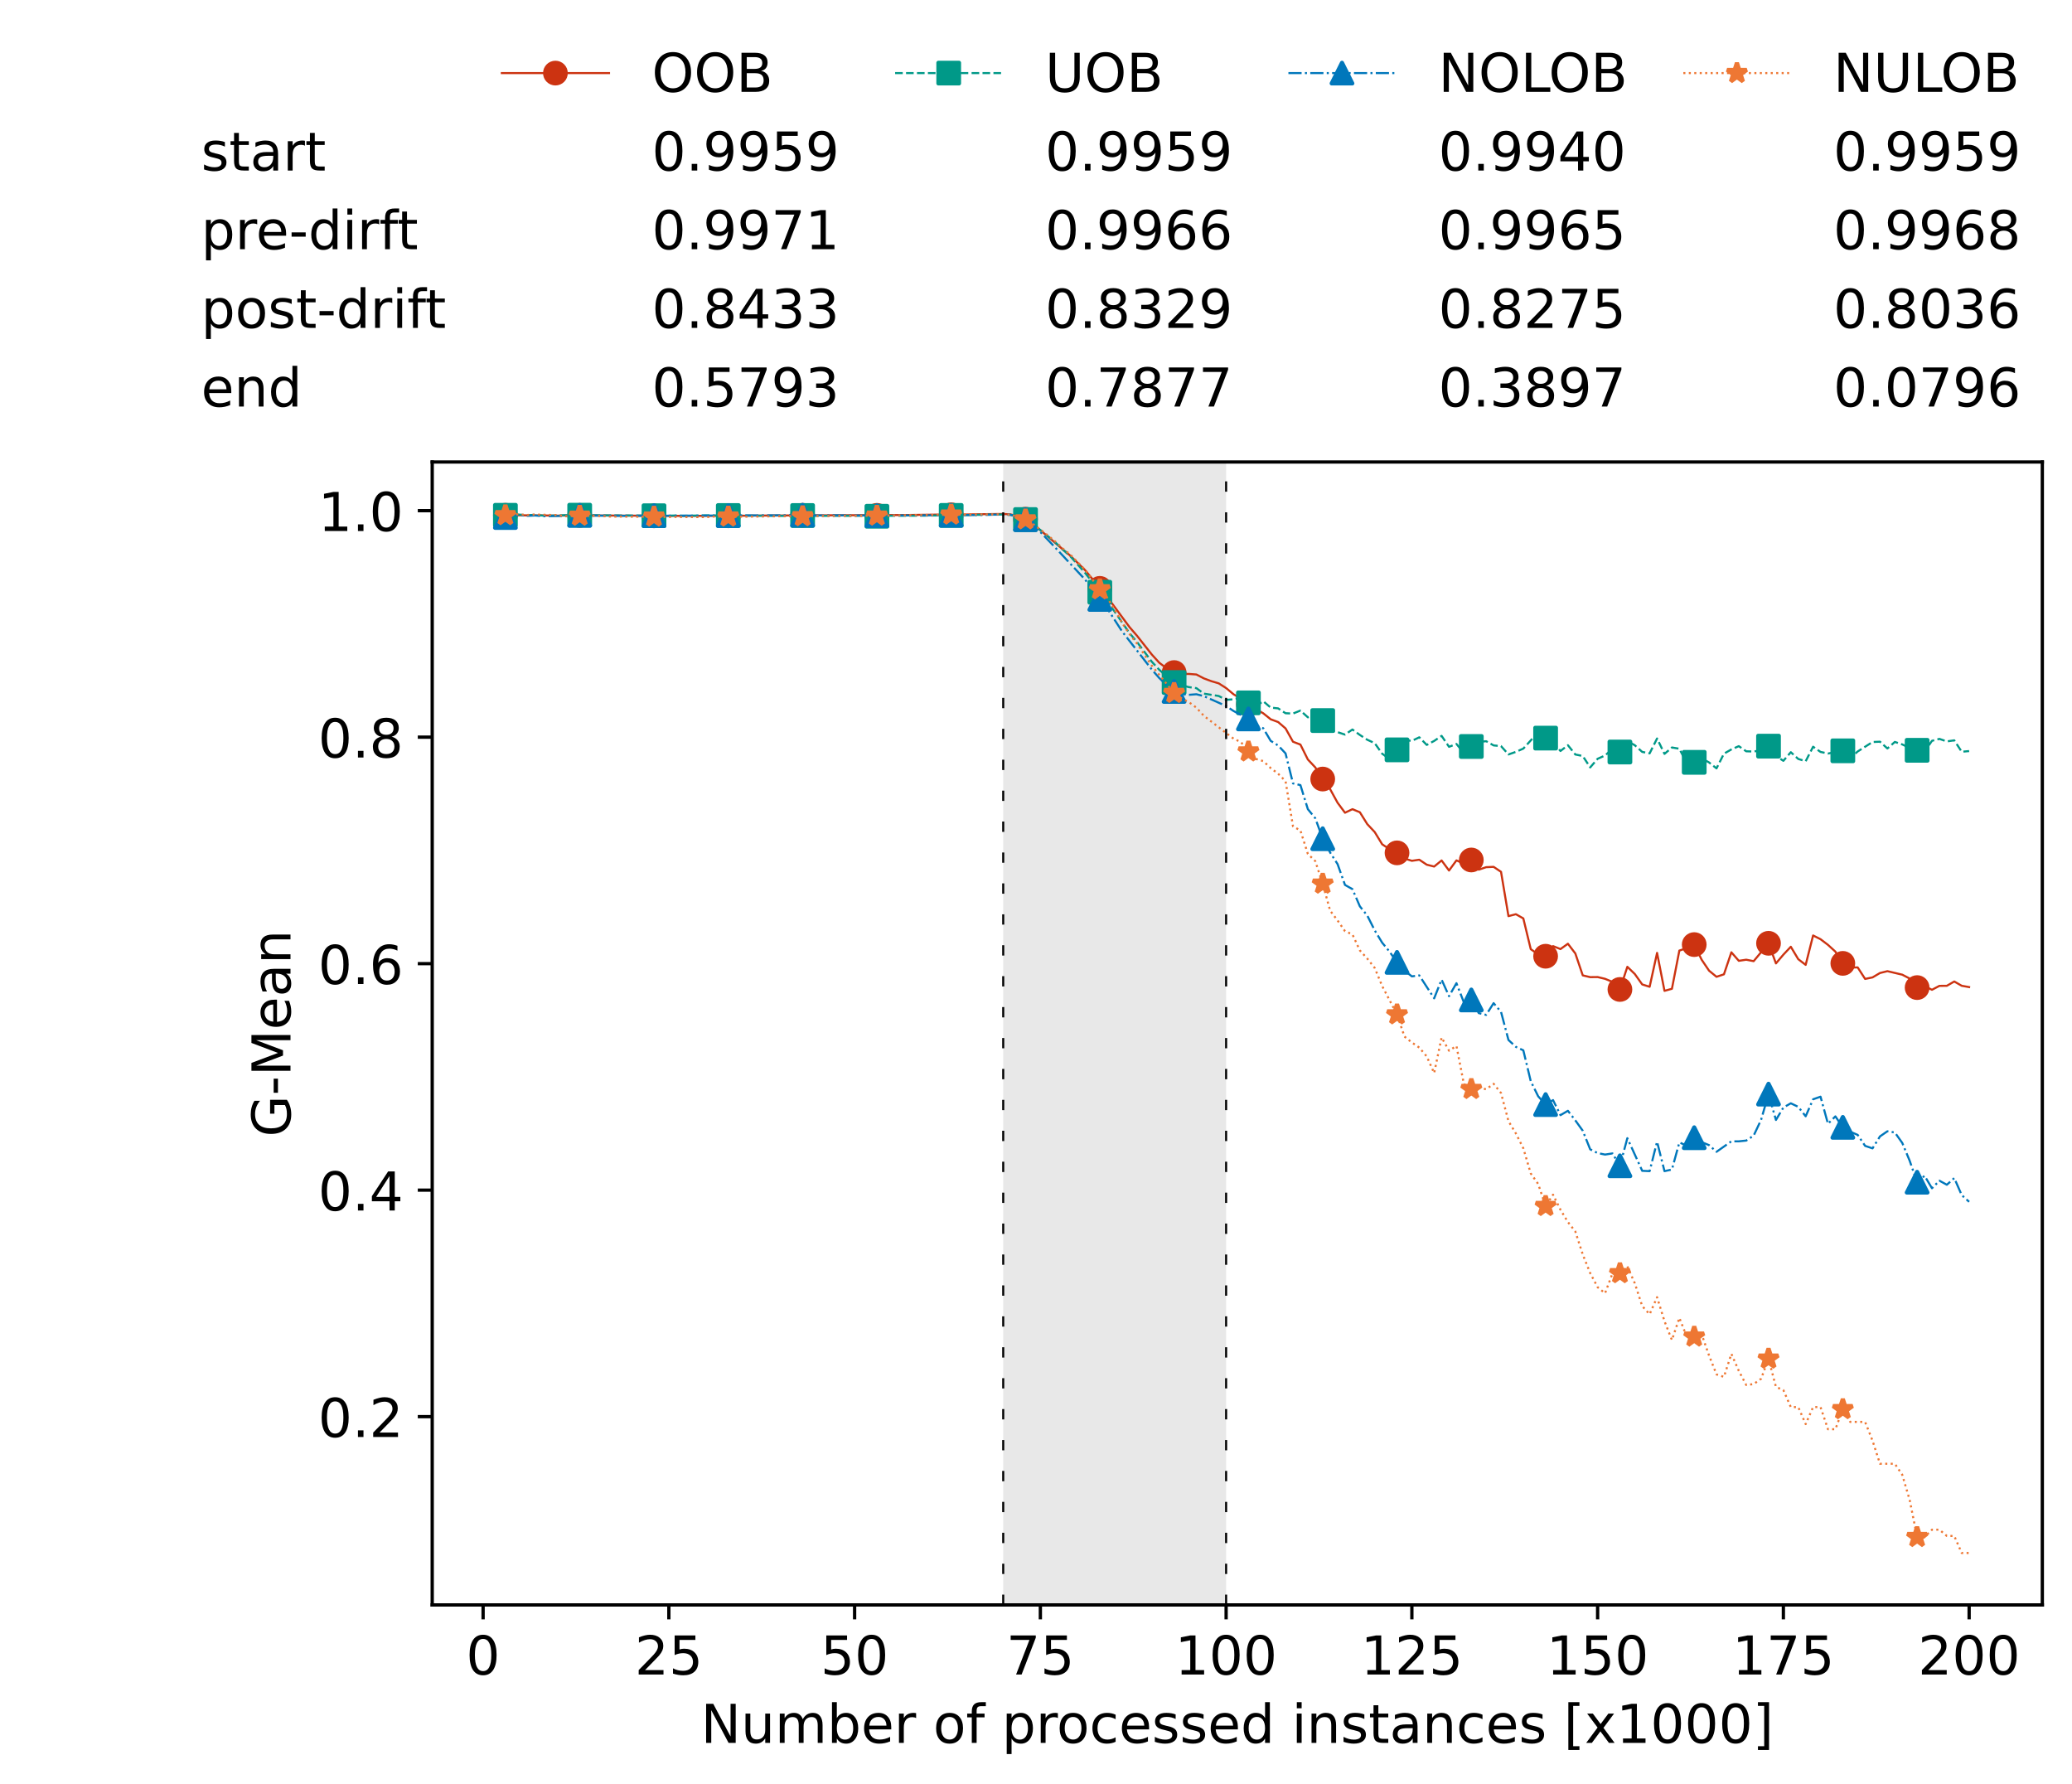 <?xml version="1.0" encoding="utf-8" standalone="no"?>
<!DOCTYPE svg PUBLIC "-//W3C//DTD SVG 1.1//EN"
  "http://www.w3.org/Graphics/SVG/1.1/DTD/svg11.dtd">
<!-- Created with matplotlib (https://matplotlib.org/) -->
<svg height="432.615pt" version="1.1" viewBox="0 0 502.65 432.615" width="502.65pt" xmlns="http://www.w3.org/2000/svg" xmlns:xlink="http://www.w3.org/1999/xlink">
 <defs>
  <style type="text/css">*{stroke-linecap:butt;stroke-linejoin:round;}</style>
 </defs>
 <g id="figure_1">
  <g id="patch_1">
   <path d="M 0 432.615 
L 502.65 432.615 
L 502.65 0 
L 0 0 
z
" style="fill:#ffffff;"/>
  </g>
  <g id="axes_1">
   <g id="patch_2">
    <path d="M 104.85 389.252 
L 495.45 389.252 
L 495.45 112.052 
L 104.85 112.052 
z
" style="fill:#ffffff;"/>
   </g>
   <g id="patch_3">
    <path clip-path="url(#p88f8d63e63)" d="M 297.446 389.252 
L 297.446 112.052 
L 243.372 112.052 
L 243.372 389.252 
z
" style="fill:#d3d3d3;opacity:0.5;"/>
   </g>
   <g id="matplotlib.axis_1">
    <g id="xtick_1">
     <g id="line2d_1">
      <defs>
       <path d="M 0 0 
L 0 3.5 
" id="m9ee52fab41" style="stroke:#000000;stroke-width:0.8;"/>
      </defs>
      <g>
       <use style="stroke:#000000;stroke-width:0.8;" x="117.197" xlink:href="#m9ee52fab41" y="389.252"/>
      </g>
     </g>
     <g id="text_1">
      <!-- 0 -->
      <g transform="translate(113.061 406.13)scale(0.13 -0.13)">
       <defs>
        <path d="M 31.781 66.406 
Q 24.172 66.406 20.328 58.906 
Q 16.5 51.422 16.5 36.375 
Q 16.5 21.391 20.328 13.891 
Q 24.172 6.391 31.781 6.391 
Q 39.453 6.391 43.281 13.891 
Q 47.125 21.391 47.125 36.375 
Q 47.125 51.422 43.281 58.906 
Q 39.453 66.406 31.781 66.406 
z
M 31.781 74.219 
Q 44.047 74.219 50.516 64.516 
Q 56.984 54.828 56.984 36.375 
Q 56.984 17.969 50.516 8.266 
Q 44.047 -1.422 31.781 -1.422 
Q 19.531 -1.422 13.062 8.266 
Q 6.594 17.969 6.594 36.375 
Q 6.594 54.828 13.062 64.516 
Q 19.531 74.219 31.781 74.219 
z
" id="DejaVuSans-48"/>
       </defs>
       <use xlink:href="#DejaVuSans-48"/>
      </g>
     </g>
    </g>
    <g id="xtick_2">
     <g id="line2d_2">
      <g>
       <use style="stroke:#000000;stroke-width:0.8;" x="162.259" xlink:href="#m9ee52fab41" y="389.252"/>
      </g>
     </g>
     <g id="text_2">
      <!-- 25 -->
      <g transform="translate(153.988 406.13)scale(0.13 -0.13)">
       <defs>
        <path d="M 19.188 8.297 
L 53.609 8.297 
L 53.609 0 
L 7.328 0 
L 7.328 8.297 
Q 12.938 14.109 22.625 23.891 
Q 32.328 33.688 34.812 36.531 
Q 39.547 41.844 41.422 45.531 
Q 43.312 49.219 43.312 52.781 
Q 43.312 58.594 39.234 62.25 
Q 35.156 65.922 28.609 65.922 
Q 23.969 65.922 18.812 64.312 
Q 13.672 62.703 7.812 59.422 
L 7.812 69.391 
Q 13.766 71.781 18.938 73 
Q 24.125 74.219 28.422 74.219 
Q 39.75 74.219 46.484 68.547 
Q 53.219 62.891 53.219 53.422 
Q 53.219 48.922 51.531 44.891 
Q 49.859 40.875 45.406 35.406 
Q 44.188 33.984 37.641 27.219 
Q 31.109 20.453 19.188 8.297 
z
" id="DejaVuSans-50"/>
        <path d="M 10.797 72.906 
L 49.516 72.906 
L 49.516 64.594 
L 19.828 64.594 
L 19.828 46.734 
Q 21.969 47.469 24.109 47.828 
Q 26.266 48.188 28.422 48.188 
Q 40.625 48.188 47.75 41.5 
Q 54.891 34.812 54.891 23.391 
Q 54.891 11.625 47.562 5.094 
Q 40.234 -1.422 26.906 -1.422 
Q 22.312 -1.422 17.547 -0.641 
Q 12.797 0.141 7.719 1.703 
L 7.719 11.625 
Q 12.109 9.234 16.797 8.062 
Q 21.484 6.891 26.703 6.891 
Q 35.156 6.891 40.078 11.328 
Q 45.016 15.766 45.016 23.391 
Q 45.016 31 40.078 35.438 
Q 35.156 39.891 26.703 39.891 
Q 22.75 39.891 18.812 39.016 
Q 14.891 38.141 10.797 36.281 
z
" id="DejaVuSans-53"/>
       </defs>
       <use xlink:href="#DejaVuSans-50"/>
       <use x="63.623" xlink:href="#DejaVuSans-53"/>
      </g>
     </g>
    </g>
    <g id="xtick_3">
     <g id="line2d_3">
      <g>
       <use style="stroke:#000000;stroke-width:0.8;" x="207.322" xlink:href="#m9ee52fab41" y="389.252"/>
      </g>
     </g>
     <g id="text_3">
      <!-- 50 -->
      <g transform="translate(199.05 406.13)scale(0.13 -0.13)">
       <use xlink:href="#DejaVuSans-53"/>
       <use x="63.623" xlink:href="#DejaVuSans-48"/>
      </g>
     </g>
    </g>
    <g id="xtick_4">
     <g id="line2d_4">
      <g>
       <use style="stroke:#000000;stroke-width:0.8;" x="252.384" xlink:href="#m9ee52fab41" y="389.252"/>
      </g>
     </g>
     <g id="text_4">
      <!-- 75 -->
      <g transform="translate(244.113 406.13)scale(0.13 -0.13)">
       <defs>
        <path d="M 8.203 72.906 
L 55.078 72.906 
L 55.078 68.703 
L 28.609 0 
L 18.312 0 
L 43.219 64.594 
L 8.203 64.594 
z
" id="DejaVuSans-55"/>
       </defs>
       <use xlink:href="#DejaVuSans-55"/>
       <use x="63.623" xlink:href="#DejaVuSans-53"/>
      </g>
     </g>
    </g>
    <g id="xtick_5">
     <g id="line2d_5">
      <g>
       <use style="stroke:#000000;stroke-width:0.8;" x="297.446" xlink:href="#m9ee52fab41" y="389.252"/>
      </g>
     </g>
     <g id="text_5">
      <!-- 100 -->
      <g transform="translate(285.039 406.13)scale(0.13 -0.13)">
       <defs>
        <path d="M 12.406 8.297 
L 28.516 8.297 
L 28.516 63.922 
L 10.984 60.406 
L 10.984 69.391 
L 28.422 72.906 
L 38.281 72.906 
L 38.281 8.297 
L 54.391 8.297 
L 54.391 0 
L 12.406 0 
z
" id="DejaVuSans-49"/>
       </defs>
       <use xlink:href="#DejaVuSans-49"/>
       <use x="63.623" xlink:href="#DejaVuSans-48"/>
       <use x="127.246" xlink:href="#DejaVuSans-48"/>
      </g>
     </g>
    </g>
    <g id="xtick_6">
     <g id="line2d_6">
      <g>
       <use style="stroke:#000000;stroke-width:0.8;" x="342.509" xlink:href="#m9ee52fab41" y="389.252"/>
      </g>
     </g>
     <g id="text_6">
      <!-- 125 -->
      <g transform="translate(330.102 406.13)scale(0.13 -0.13)">
       <use xlink:href="#DejaVuSans-49"/>
       <use x="63.623" xlink:href="#DejaVuSans-50"/>
       <use x="127.246" xlink:href="#DejaVuSans-53"/>
      </g>
     </g>
    </g>
    <g id="xtick_7">
     <g id="line2d_7">
      <g>
       <use style="stroke:#000000;stroke-width:0.8;" x="387.571" xlink:href="#m9ee52fab41" y="389.252"/>
      </g>
     </g>
     <g id="text_7">
      <!-- 150 -->
      <g transform="translate(375.164 406.13)scale(0.13 -0.13)">
       <use xlink:href="#DejaVuSans-49"/>
       <use x="63.623" xlink:href="#DejaVuSans-53"/>
       <use x="127.246" xlink:href="#DejaVuSans-48"/>
      </g>
     </g>
    </g>
    <g id="xtick_8">
     <g id="line2d_8">
      <g>
       <use style="stroke:#000000;stroke-width:0.8;" x="432.633" xlink:href="#m9ee52fab41" y="389.252"/>
      </g>
     </g>
     <g id="text_8">
      <!-- 175 -->
      <g transform="translate(420.226 406.13)scale(0.13 -0.13)">
       <use xlink:href="#DejaVuSans-49"/>
       <use x="63.623" xlink:href="#DejaVuSans-55"/>
       <use x="127.246" xlink:href="#DejaVuSans-53"/>
      </g>
     </g>
    </g>
    <g id="xtick_9">
     <g id="line2d_9">
      <g>
       <use style="stroke:#000000;stroke-width:0.8;" x="477.695" xlink:href="#m9ee52fab41" y="389.252"/>
      </g>
     </g>
     <g id="text_9">
      <!-- 200 -->
      <g transform="translate(465.289 406.13)scale(0.13 -0.13)">
       <use xlink:href="#DejaVuSans-50"/>
       <use x="63.623" xlink:href="#DejaVuSans-48"/>
       <use x="127.246" xlink:href="#DejaVuSans-48"/>
      </g>
     </g>
    </g>
    <g id="text_10">
     <!-- Number of processed instances [x1000] -->
     <g transform="translate(170.025 422.711)scale(0.13 -0.13)">
      <defs>
       <path d="M 9.812 72.906 
L 23.094 72.906 
L 55.422 11.922 
L 55.422 72.906 
L 64.984 72.906 
L 64.984 0 
L 51.703 0 
L 19.391 60.984 
L 19.391 0 
L 9.812 0 
z
" id="DejaVuSans-78"/>
       <path d="M 8.5 21.578 
L 8.5 54.688 
L 17.484 54.688 
L 17.484 21.922 
Q 17.484 14.156 20.5 10.266 
Q 23.531 6.391 29.594 6.391 
Q 36.859 6.391 41.078 11.031 
Q 45.312 15.672 45.312 23.688 
L 45.312 54.688 
L 54.297 54.688 
L 54.297 0 
L 45.312 0 
L 45.312 8.406 
Q 42.047 3.422 37.719 1 
Q 33.406 -1.422 27.688 -1.422 
Q 18.266 -1.422 13.375 4.438 
Q 8.5 10.297 8.5 21.578 
z
M 31.109 56 
z
" id="DejaVuSans-117"/>
       <path d="M 52 44.188 
Q 55.375 50.25 60.062 53.125 
Q 64.75 56 71.094 56 
Q 79.641 56 84.281 50.016 
Q 88.922 44.047 88.922 33.016 
L 88.922 0 
L 79.891 0 
L 79.891 32.719 
Q 79.891 40.578 77.094 44.375 
Q 74.312 48.188 68.609 48.188 
Q 61.625 48.188 57.562 43.547 
Q 53.516 38.922 53.516 30.906 
L 53.516 0 
L 44.484 0 
L 44.484 32.719 
Q 44.484 40.625 41.703 44.406 
Q 38.922 48.188 33.109 48.188 
Q 26.219 48.188 22.156 43.531 
Q 18.109 38.875 18.109 30.906 
L 18.109 0 
L 9.078 0 
L 9.078 54.688 
L 18.109 54.688 
L 18.109 46.188 
Q 21.188 51.219 25.484 53.609 
Q 29.781 56 35.688 56 
Q 41.656 56 45.828 52.969 
Q 50 49.953 52 44.188 
z
" id="DejaVuSans-109"/>
       <path d="M 48.688 27.297 
Q 48.688 37.203 44.609 42.844 
Q 40.531 48.484 33.406 48.484 
Q 26.266 48.484 22.188 42.844 
Q 18.109 37.203 18.109 27.297 
Q 18.109 17.391 22.188 11.75 
Q 26.266 6.109 33.406 6.109 
Q 40.531 6.109 44.609 11.75 
Q 48.688 17.391 48.688 27.297 
z
M 18.109 46.391 
Q 20.953 51.266 25.266 53.625 
Q 29.594 56 35.594 56 
Q 45.562 56 51.781 48.094 
Q 58.016 40.188 58.016 27.297 
Q 58.016 14.406 51.781 6.484 
Q 45.562 -1.422 35.594 -1.422 
Q 29.594 -1.422 25.266 0.953 
Q 20.953 3.328 18.109 8.203 
L 18.109 0 
L 9.078 0 
L 9.078 75.984 
L 18.109 75.984 
z
" id="DejaVuSans-98"/>
       <path d="M 56.203 29.594 
L 56.203 25.203 
L 14.891 25.203 
Q 15.484 15.922 20.484 11.062 
Q 25.484 6.203 34.422 6.203 
Q 39.594 6.203 44.453 7.469 
Q 49.312 8.734 54.109 11.281 
L 54.109 2.781 
Q 49.266 0.734 44.188 -0.344 
Q 39.109 -1.422 33.891 -1.422 
Q 20.797 -1.422 13.156 6.188 
Q 5.516 13.812 5.516 26.812 
Q 5.516 40.234 12.766 48.109 
Q 20.016 56 32.328 56 
Q 43.359 56 49.781 48.891 
Q 56.203 41.797 56.203 29.594 
z
M 47.219 32.234 
Q 47.125 39.594 43.094 43.984 
Q 39.062 48.391 32.422 48.391 
Q 24.906 48.391 20.391 44.141 
Q 15.875 39.891 15.188 32.172 
z
" id="DejaVuSans-101"/>
       <path d="M 41.109 46.297 
Q 39.594 47.172 37.812 47.578 
Q 36.031 48 33.891 48 
Q 26.266 48 22.188 43.047 
Q 18.109 38.094 18.109 28.812 
L 18.109 0 
L 9.078 0 
L 9.078 54.688 
L 18.109 54.688 
L 18.109 46.188 
Q 20.953 51.172 25.484 53.578 
Q 30.031 56 36.531 56 
Q 37.453 56 38.578 55.875 
Q 39.703 55.766 41.062 55.516 
z
" id="DejaVuSans-114"/>
       <path id="DejaVuSans-32"/>
       <path d="M 30.609 48.391 
Q 23.391 48.391 19.188 42.75 
Q 14.984 37.109 14.984 27.297 
Q 14.984 17.484 19.156 11.844 
Q 23.344 6.203 30.609 6.203 
Q 37.797 6.203 41.984 11.859 
Q 46.188 17.531 46.188 27.297 
Q 46.188 37.016 41.984 42.703 
Q 37.797 48.391 30.609 48.391 
z
M 30.609 56 
Q 42.328 56 49.016 48.375 
Q 55.719 40.766 55.719 27.297 
Q 55.719 13.875 49.016 6.219 
Q 42.328 -1.422 30.609 -1.422 
Q 18.844 -1.422 12.172 6.219 
Q 5.516 13.875 5.516 27.297 
Q 5.516 40.766 12.172 48.375 
Q 18.844 56 30.609 56 
z
" id="DejaVuSans-111"/>
       <path d="M 37.109 75.984 
L 37.109 68.5 
L 28.516 68.5 
Q 23.688 68.5 21.797 66.547 
Q 19.922 64.594 19.922 59.516 
L 19.922 54.688 
L 34.719 54.688 
L 34.719 47.703 
L 19.922 47.703 
L 19.922 0 
L 10.891 0 
L 10.891 47.703 
L 2.297 47.703 
L 2.297 54.688 
L 10.891 54.688 
L 10.891 58.5 
Q 10.891 67.625 15.141 71.797 
Q 19.391 75.984 28.609 75.984 
z
" id="DejaVuSans-102"/>
       <path d="M 18.109 8.203 
L 18.109 -20.797 
L 9.078 -20.797 
L 9.078 54.688 
L 18.109 54.688 
L 18.109 46.391 
Q 20.953 51.266 25.266 53.625 
Q 29.594 56 35.594 56 
Q 45.562 56 51.781 48.094 
Q 58.016 40.188 58.016 27.297 
Q 58.016 14.406 51.781 6.484 
Q 45.562 -1.422 35.594 -1.422 
Q 29.594 -1.422 25.266 0.953 
Q 20.953 3.328 18.109 8.203 
z
M 48.688 27.297 
Q 48.688 37.203 44.609 42.844 
Q 40.531 48.484 33.406 48.484 
Q 26.266 48.484 22.188 42.844 
Q 18.109 37.203 18.109 27.297 
Q 18.109 17.391 22.188 11.75 
Q 26.266 6.109 33.406 6.109 
Q 40.531 6.109 44.609 11.75 
Q 48.688 17.391 48.688 27.297 
z
" id="DejaVuSans-112"/>
       <path d="M 48.781 52.594 
L 48.781 44.188 
Q 44.969 46.297 41.141 47.344 
Q 37.312 48.391 33.406 48.391 
Q 24.656 48.391 19.812 42.844 
Q 14.984 37.312 14.984 27.297 
Q 14.984 17.281 19.812 11.734 
Q 24.656 6.203 33.406 6.203 
Q 37.312 6.203 41.141 7.25 
Q 44.969 8.297 48.781 10.406 
L 48.781 2.094 
Q 45.016 0.344 40.984 -0.531 
Q 36.969 -1.422 32.422 -1.422 
Q 20.062 -1.422 12.781 6.344 
Q 5.516 14.109 5.516 27.297 
Q 5.516 40.672 12.859 48.328 
Q 20.219 56 33.016 56 
Q 37.156 56 41.109 55.141 
Q 45.062 54.297 48.781 52.594 
z
" id="DejaVuSans-99"/>
       <path d="M 44.281 53.078 
L 44.281 44.578 
Q 40.484 46.531 36.375 47.5 
Q 32.281 48.484 27.875 48.484 
Q 21.188 48.484 17.844 46.438 
Q 14.5 44.391 14.5 40.281 
Q 14.5 37.156 16.891 35.375 
Q 19.281 33.594 26.516 31.984 
L 29.594 31.297 
Q 39.156 29.25 43.188 25.516 
Q 47.219 21.781 47.219 15.094 
Q 47.219 7.469 41.188 3.016 
Q 35.156 -1.422 24.609 -1.422 
Q 20.219 -1.422 15.453 -0.562 
Q 10.688 0.297 5.422 2 
L 5.422 11.281 
Q 10.406 8.688 15.234 7.391 
Q 20.062 6.109 24.812 6.109 
Q 31.156 6.109 34.562 8.281 
Q 37.984 10.453 37.984 14.406 
Q 37.984 18.062 35.516 20.016 
Q 33.062 21.969 24.703 23.781 
L 21.578 24.516 
Q 13.234 26.266 9.516 29.906 
Q 5.812 33.547 5.812 39.891 
Q 5.812 47.609 11.281 51.797 
Q 16.75 56 26.812 56 
Q 31.781 56 36.172 55.266 
Q 40.578 54.547 44.281 53.078 
z
" id="DejaVuSans-115"/>
       <path d="M 45.406 46.391 
L 45.406 75.984 
L 54.391 75.984 
L 54.391 0 
L 45.406 0 
L 45.406 8.203 
Q 42.578 3.328 38.25 0.953 
Q 33.938 -1.422 27.875 -1.422 
Q 17.969 -1.422 11.734 6.484 
Q 5.516 14.406 5.516 27.297 
Q 5.516 40.188 11.734 48.094 
Q 17.969 56 27.875 56 
Q 33.938 56 38.25 53.625 
Q 42.578 51.266 45.406 46.391 
z
M 14.797 27.297 
Q 14.797 17.391 18.875 11.75 
Q 22.953 6.109 30.078 6.109 
Q 37.203 6.109 41.297 11.75 
Q 45.406 17.391 45.406 27.297 
Q 45.406 37.203 41.297 42.844 
Q 37.203 48.484 30.078 48.484 
Q 22.953 48.484 18.875 42.844 
Q 14.797 37.203 14.797 27.297 
z
" id="DejaVuSans-100"/>
       <path d="M 9.422 54.688 
L 18.406 54.688 
L 18.406 0 
L 9.422 0 
z
M 9.422 75.984 
L 18.406 75.984 
L 18.406 64.594 
L 9.422 64.594 
z
" id="DejaVuSans-105"/>
       <path d="M 54.891 33.016 
L 54.891 0 
L 45.906 0 
L 45.906 32.719 
Q 45.906 40.484 42.875 44.328 
Q 39.844 48.188 33.797 48.188 
Q 26.516 48.188 22.312 43.547 
Q 18.109 38.922 18.109 30.906 
L 18.109 0 
L 9.078 0 
L 9.078 54.688 
L 18.109 54.688 
L 18.109 46.188 
Q 21.344 51.125 25.703 53.562 
Q 30.078 56 35.797 56 
Q 45.219 56 50.047 50.172 
Q 54.891 44.344 54.891 33.016 
z
" id="DejaVuSans-110"/>
       <path d="M 18.312 70.219 
L 18.312 54.688 
L 36.812 54.688 
L 36.812 47.703 
L 18.312 47.703 
L 18.312 18.016 
Q 18.312 11.328 20.141 9.422 
Q 21.969 7.516 27.594 7.516 
L 36.812 7.516 
L 36.812 0 
L 27.594 0 
Q 17.188 0 13.234 3.875 
Q 9.281 7.766 9.281 18.016 
L 9.281 47.703 
L 2.688 47.703 
L 2.688 54.688 
L 9.281 54.688 
L 9.281 70.219 
z
" id="DejaVuSans-116"/>
       <path d="M 34.281 27.484 
Q 23.391 27.484 19.188 25 
Q 14.984 22.516 14.984 16.5 
Q 14.984 11.719 18.141 8.906 
Q 21.297 6.109 26.703 6.109 
Q 34.188 6.109 38.703 11.406 
Q 43.219 16.703 43.219 25.484 
L 43.219 27.484 
z
M 52.203 31.203 
L 52.203 0 
L 43.219 0 
L 43.219 8.297 
Q 40.141 3.328 35.547 0.953 
Q 30.953 -1.422 24.312 -1.422 
Q 15.922 -1.422 10.953 3.297 
Q 6 8.016 6 15.922 
Q 6 25.141 12.172 29.828 
Q 18.359 34.516 30.609 34.516 
L 43.219 34.516 
L 43.219 35.406 
Q 43.219 41.609 39.141 45 
Q 35.062 48.391 27.688 48.391 
Q 23 48.391 18.547 47.266 
Q 14.109 46.141 10.016 43.891 
L 10.016 52.203 
Q 14.938 54.109 19.578 55.047 
Q 24.219 56 28.609 56 
Q 40.484 56 46.344 49.844 
Q 52.203 43.703 52.203 31.203 
z
" id="DejaVuSans-97"/>
       <path d="M 8.594 75.984 
L 29.297 75.984 
L 29.297 69 
L 17.578 69 
L 17.578 -6.203 
L 29.297 -6.203 
L 29.297 -13.188 
L 8.594 -13.188 
z
" id="DejaVuSans-91"/>
       <path d="M 54.891 54.688 
L 35.109 28.078 
L 55.906 0 
L 45.312 0 
L 29.391 21.484 
L 13.484 0 
L 2.875 0 
L 24.125 28.609 
L 4.688 54.688 
L 15.281 54.688 
L 29.781 35.203 
L 44.281 54.688 
z
" id="DejaVuSans-120"/>
       <path d="M 30.422 75.984 
L 30.422 -13.188 
L 9.719 -13.188 
L 9.719 -6.203 
L 21.391 -6.203 
L 21.391 69 
L 9.719 69 
L 9.719 75.984 
z
" id="DejaVuSans-93"/>
      </defs>
      <use xlink:href="#DejaVuSans-78"/>
      <use x="74.805" xlink:href="#DejaVuSans-117"/>
      <use x="138.184" xlink:href="#DejaVuSans-109"/>
      <use x="235.596" xlink:href="#DejaVuSans-98"/>
      <use x="299.072" xlink:href="#DejaVuSans-101"/>
      <use x="360.596" xlink:href="#DejaVuSans-114"/>
      <use x="401.709" xlink:href="#DejaVuSans-32"/>
      <use x="433.496" xlink:href="#DejaVuSans-111"/>
      <use x="494.678" xlink:href="#DejaVuSans-102"/>
      <use x="529.883" xlink:href="#DejaVuSans-32"/>
      <use x="561.67" xlink:href="#DejaVuSans-112"/>
      <use x="625.146" xlink:href="#DejaVuSans-114"/>
      <use x="664.01" xlink:href="#DejaVuSans-111"/>
      <use x="725.191" xlink:href="#DejaVuSans-99"/>
      <use x="780.172" xlink:href="#DejaVuSans-101"/>
      <use x="841.695" xlink:href="#DejaVuSans-115"/>
      <use x="893.795" xlink:href="#DejaVuSans-115"/>
      <use x="945.895" xlink:href="#DejaVuSans-101"/>
      <use x="1007.418" xlink:href="#DejaVuSans-100"/>
      <use x="1070.895" xlink:href="#DejaVuSans-32"/>
      <use x="1102.682" xlink:href="#DejaVuSans-105"/>
      <use x="1130.465" xlink:href="#DejaVuSans-110"/>
      <use x="1193.844" xlink:href="#DejaVuSans-115"/>
      <use x="1245.943" xlink:href="#DejaVuSans-116"/>
      <use x="1285.152" xlink:href="#DejaVuSans-97"/>
      <use x="1346.432" xlink:href="#DejaVuSans-110"/>
      <use x="1409.811" xlink:href="#DejaVuSans-99"/>
      <use x="1464.791" xlink:href="#DejaVuSans-101"/>
      <use x="1526.314" xlink:href="#DejaVuSans-115"/>
      <use x="1578.414" xlink:href="#DejaVuSans-32"/>
      <use x="1610.201" xlink:href="#DejaVuSans-91"/>
      <use x="1649.215" xlink:href="#DejaVuSans-120"/>
      <use x="1708.395" xlink:href="#DejaVuSans-49"/>
      <use x="1772.018" xlink:href="#DejaVuSans-48"/>
      <use x="1835.641" xlink:href="#DejaVuSans-48"/>
      <use x="1899.264" xlink:href="#DejaVuSans-48"/>
      <use x="1962.887" xlink:href="#DejaVuSans-93"/>
     </g>
    </g>
   </g>
   <g id="matplotlib.axis_2">
    <g id="ytick_1">
     <g id="line2d_10">
      <defs>
       <path d="M 0 0 
L -3.5 0 
" id="m492ee07537" style="stroke:#000000;stroke-width:0.8;"/>
      </defs>
      <g>
       <use style="stroke:#000000;stroke-width:0.8;" x="104.85" xlink:href="#m492ee07537" y="343.582"/>
      </g>
     </g>
     <g id="text_11">
      <!-- 0.2 -->
      <g transform="translate(77.176 348.521)scale(0.13 -0.13)">
       <defs>
        <path d="M 10.688 12.406 
L 21 12.406 
L 21 0 
L 10.688 0 
z
" id="DejaVuSans-46"/>
       </defs>
       <use xlink:href="#DejaVuSans-48"/>
       <use x="63.623" xlink:href="#DejaVuSans-46"/>
       <use x="95.41" xlink:href="#DejaVuSans-50"/>
      </g>
     </g>
    </g>
    <g id="ytick_2">
     <g id="line2d_11">
      <g>
       <use style="stroke:#000000;stroke-width:0.8;" x="104.85" xlink:href="#m492ee07537" y="288.649"/>
      </g>
     </g>
     <g id="text_12">
      <!-- 0.4 -->
      <g transform="translate(77.176 293.588)scale(0.13 -0.13)">
       <defs>
        <path d="M 37.797 64.312 
L 12.891 25.391 
L 37.797 25.391 
z
M 35.203 72.906 
L 47.609 72.906 
L 47.609 25.391 
L 58.016 25.391 
L 58.016 17.188 
L 47.609 17.188 
L 47.609 0 
L 37.797 0 
L 37.797 17.188 
L 4.891 17.188 
L 4.891 26.703 
z
" id="DejaVuSans-52"/>
       </defs>
       <use xlink:href="#DejaVuSans-48"/>
       <use x="63.623" xlink:href="#DejaVuSans-46"/>
       <use x="95.41" xlink:href="#DejaVuSans-52"/>
      </g>
     </g>
    </g>
    <g id="ytick_3">
     <g id="line2d_12">
      <g>
       <use style="stroke:#000000;stroke-width:0.8;" x="104.85" xlink:href="#m492ee07537" y="233.717"/>
      </g>
     </g>
     <g id="text_13">
      <!-- 0.6 -->
      <g transform="translate(77.176 238.656)scale(0.13 -0.13)">
       <defs>
        <path d="M 33.016 40.375 
Q 26.375 40.375 22.484 35.828 
Q 18.609 31.297 18.609 23.391 
Q 18.609 15.531 22.484 10.953 
Q 26.375 6.391 33.016 6.391 
Q 39.656 6.391 43.531 10.953 
Q 47.406 15.531 47.406 23.391 
Q 47.406 31.297 43.531 35.828 
Q 39.656 40.375 33.016 40.375 
z
M 52.594 71.297 
L 52.594 62.312 
Q 48.875 64.062 45.094 64.984 
Q 41.312 65.922 37.594 65.922 
Q 27.828 65.922 22.672 59.328 
Q 17.531 52.734 16.797 39.406 
Q 19.672 43.656 24.016 45.922 
Q 28.375 48.188 33.594 48.188 
Q 44.578 48.188 50.953 41.516 
Q 57.328 34.859 57.328 23.391 
Q 57.328 12.156 50.688 5.359 
Q 44.047 -1.422 33.016 -1.422 
Q 20.359 -1.422 13.672 8.266 
Q 6.984 17.969 6.984 36.375 
Q 6.984 53.656 15.188 63.938 
Q 23.391 74.219 37.203 74.219 
Q 40.922 74.219 44.703 73.484 
Q 48.484 72.75 52.594 71.297 
z
" id="DejaVuSans-54"/>
       </defs>
       <use xlink:href="#DejaVuSans-48"/>
       <use x="63.623" xlink:href="#DejaVuSans-46"/>
       <use x="95.41" xlink:href="#DejaVuSans-54"/>
      </g>
     </g>
    </g>
    <g id="ytick_4">
     <g id="line2d_13">
      <g>
       <use style="stroke:#000000;stroke-width:0.8;" x="104.85" xlink:href="#m492ee07537" y="178.784"/>
      </g>
     </g>
     <g id="text_14">
      <!-- 0.8 -->
      <g transform="translate(77.176 183.723)scale(0.13 -0.13)">
       <defs>
        <path d="M 31.781 34.625 
Q 24.75 34.625 20.719 30.859 
Q 16.703 27.094 16.703 20.516 
Q 16.703 13.922 20.719 10.156 
Q 24.75 6.391 31.781 6.391 
Q 38.812 6.391 42.859 10.172 
Q 46.922 13.969 46.922 20.516 
Q 46.922 27.094 42.891 30.859 
Q 38.875 34.625 31.781 34.625 
z
M 21.922 38.812 
Q 15.578 40.375 12.031 44.719 
Q 8.5 49.078 8.5 55.328 
Q 8.5 64.062 14.719 69.141 
Q 20.953 74.219 31.781 74.219 
Q 42.672 74.219 48.875 69.141 
Q 55.078 64.062 55.078 55.328 
Q 55.078 49.078 51.531 44.719 
Q 48 40.375 41.703 38.812 
Q 48.828 37.156 52.797 32.312 
Q 56.781 27.484 56.781 20.516 
Q 56.781 9.906 50.312 4.234 
Q 43.844 -1.422 31.781 -1.422 
Q 19.734 -1.422 13.25 4.234 
Q 6.781 9.906 6.781 20.516 
Q 6.781 27.484 10.781 32.312 
Q 14.797 37.156 21.922 38.812 
z
M 18.312 54.391 
Q 18.312 48.734 21.844 45.562 
Q 25.391 42.391 31.781 42.391 
Q 38.141 42.391 41.719 45.562 
Q 45.312 48.734 45.312 54.391 
Q 45.312 60.062 41.719 63.234 
Q 38.141 66.406 31.781 66.406 
Q 25.391 66.406 21.844 63.234 
Q 18.312 60.062 18.312 54.391 
z
" id="DejaVuSans-56"/>
       </defs>
       <use xlink:href="#DejaVuSans-48"/>
       <use x="63.623" xlink:href="#DejaVuSans-46"/>
       <use x="95.41" xlink:href="#DejaVuSans-56"/>
      </g>
     </g>
    </g>
    <g id="ytick_5">
     <g id="line2d_14">
      <g>
       <use style="stroke:#000000;stroke-width:0.8;" x="104.85" xlink:href="#m492ee07537" y="123.852"/>
      </g>
     </g>
     <g id="text_15">
      <!-- 1.0 -->
      <g transform="translate(77.176 128.791)scale(0.13 -0.13)">
       <use xlink:href="#DejaVuSans-49"/>
       <use x="63.623" xlink:href="#DejaVuSans-46"/>
       <use x="95.41" xlink:href="#DejaVuSans-48"/>
      </g>
     </g>
    </g>
    <g id="text_16">
     <!-- G-Mean -->
     <g transform="translate(70.472 275.744)rotate(-90)scale(0.13 -0.13)">
      <defs>
       <path d="M 59.516 10.406 
L 59.516 29.984 
L 43.406 29.984 
L 43.406 38.094 
L 69.281 38.094 
L 69.281 6.781 
Q 63.578 2.734 56.688 0.656 
Q 49.812 -1.422 42 -1.422 
Q 24.906 -1.422 15.25 8.562 
Q 5.609 18.562 5.609 36.375 
Q 5.609 54.25 15.25 64.234 
Q 24.906 74.219 42 74.219 
Q 49.125 74.219 55.547 72.453 
Q 61.969 70.703 67.391 67.281 
L 67.391 56.781 
Q 61.922 61.422 55.766 63.766 
Q 49.609 66.109 42.828 66.109 
Q 29.438 66.109 22.719 58.641 
Q 16.016 51.172 16.016 36.375 
Q 16.016 21.625 22.719 14.156 
Q 29.438 6.688 42.828 6.688 
Q 48.047 6.688 52.141 7.594 
Q 56.25 8.5 59.516 10.406 
z
" id="DejaVuSans-71"/>
       <path d="M 4.891 31.391 
L 31.203 31.391 
L 31.203 23.391 
L 4.891 23.391 
z
" id="DejaVuSans-45"/>
       <path d="M 9.812 72.906 
L 24.516 72.906 
L 43.109 23.297 
L 61.812 72.906 
L 76.516 72.906 
L 76.516 0 
L 66.891 0 
L 66.891 64.016 
L 48.094 14.016 
L 38.188 14.016 
L 19.391 64.016 
L 19.391 0 
L 9.812 0 
z
" id="DejaVuSans-77"/>
      </defs>
      <use xlink:href="#DejaVuSans-71"/>
      <use x="77.49" xlink:href="#DejaVuSans-45"/>
      <use x="113.574" xlink:href="#DejaVuSans-77"/>
      <use x="199.854" xlink:href="#DejaVuSans-101"/>
      <use x="261.377" xlink:href="#DejaVuSans-97"/>
      <use x="322.656" xlink:href="#DejaVuSans-110"/>
     </g>
    </g>
   </g>
   <g id="line2d_15"/>
   <g id="line2d_16"/>
   <g id="line2d_17"/>
   <g id="line2d_18"/>
   <g id="line2d_19"/>
   <g id="line2d_20">
    <path clip-path="url(#p88f8d63e63)" d="M 122.605 124.973 
L 131.617 125.008 
L 135.222 125.058 
L 140.629 124.998 
L 162.259 125.112 
L 173.074 125.114 
L 180.284 125.078 
L 185.692 125.036 
L 219.939 124.91 
L 227.149 124.813 
L 230.754 124.855 
L 236.162 124.747 
L 239.767 124.693 
L 243.372 124.652 
L 245.174 124.766 
L 246.976 125.245 
L 248.779 125.924 
L 252.384 128.591 
L 257.791 133.211 
L 259.594 134.73 
L 263.199 138.244 
L 268.606 144.791 
L 274.014 152.097 
L 275.816 154.178 
L 279.421 158.746 
L 281.224 160.734 
L 283.026 162.097 
L 284.829 163.12 
L 286.631 163.456 
L 288.434 163.453 
L 290.236 163.589 
L 292.039 164.53 
L 293.841 165.199 
L 295.644 165.734 
L 297.446 166.882 
L 299.249 168.384 
L 301.051 169.494 
L 304.656 171.994 
L 306.459 173.001 
L 308.261 174.453 
L 310.064 175.118 
L 311.866 176.667 
L 313.669 179.897 
L 315.471 180.586 
L 317.274 184.202 
L 319.076 186.119 
L 320.879 188.945 
L 322.681 191.406 
L 324.484 194.689 
L 326.286 197.114 
L 328.089 196.253 
L 329.891 196.996 
L 331.694 199.884 
L 333.496 201.802 
L 335.299 204.761 
L 337.101 205.98 
L 338.904 206.848 
L 340.706 208.216 
L 342.509 208.777 
L 344.311 208.511 
L 346.114 209.716 
L 347.916 210.168 
L 349.719 208.691 
L 351.521 211.133 
L 353.324 208.671 
L 355.126 209.468 
L 356.928 208.575 
L 358.731 210.924 
L 360.533 210.322 
L 362.336 210.238 
L 364.138 211.449 
L 365.941 222.196 
L 367.743 221.727 
L 369.546 222.749 
L 371.348 230.206 
L 373.151 231.463 
L 374.953 231.92 
L 376.756 229.464 
L 378.558 230.184 
L 380.361 228.889 
L 382.163 231.248 
L 383.966 236.564 
L 385.768 236.989 
L 387.571 236.968 
L 389.373 237.398 
L 391.176 238.138 
L 392.978 239.978 
L 394.781 234.483 
L 396.583 236.222 
L 398.386 238.758 
L 400.188 239.328 
L 401.991 231.105 
L 403.793 240.313 
L 405.596 239.813 
L 407.398 230.545 
L 409.201 229.956 
L 411.003 229.096 
L 412.806 232.762 
L 414.608 235.426 
L 416.411 236.907 
L 418.213 236.304 
L 420.016 230.963 
L 421.818 233.03 
L 423.621 232.764 
L 425.423 233.113 
L 429.028 228.781 
L 430.831 233.66 
L 432.633 231.532 
L 434.436 229.62 
L 436.238 232.63 
L 438.041 234.014 
L 439.843 226.882 
L 441.646 227.789 
L 443.448 229.16 
L 445.251 230.802 
L 447.053 233.649 
L 448.856 234.677 
L 450.658 234.628 
L 452.461 237.422 
L 454.263 237.051 
L 456.066 235.989 
L 457.868 235.541 
L 461.473 236.393 
L 463.276 237.329 
L 465.078 239.525 
L 466.881 239.154 
L 468.683 240.057 
L 470.485 239.106 
L 472.288 239.091 
L 474.09 238.045 
L 475.893 239.082 
L 477.695 239.404 
L 477.695 239.404 
" style="fill:none;stroke:#cc3311;stroke-linecap:square;stroke-width:0.5;"/>
    <defs>
     <path d="M 0 2.5 
C 0.663 2.5 1.299 2.237 1.768 1.768 
C 2.237 1.299 2.5 0.663 2.5 0 
C 2.5 -0.663 2.237 -1.299 1.768 -1.768 
C 1.299 -2.237 0.663 -2.5 0 -2.5 
C -0.663 -2.5 -1.299 -2.237 -1.768 -1.768 
C -2.237 -1.299 -2.5 -0.663 -2.5 0 
C -2.5 0.663 -2.237 1.299 -1.768 1.768 
C -1.299 2.237 -0.663 2.5 0 2.5 
z
" id="m93e5bb85d7" style="stroke:#cc3311;"/>
    </defs>
    <g clip-path="url(#p88f8d63e63)">
     <use style="fill:#cc3311;stroke:#cc3311;" x="122.605" xlink:href="#m93e5bb85d7" y="124.973"/>
     <use style="fill:#cc3311;stroke:#cc3311;" x="140.629" xlink:href="#m93e5bb85d7" y="124.998"/>
     <use style="fill:#cc3311;stroke:#cc3311;" x="158.654" xlink:href="#m93e5bb85d7" y="125.112"/>
     <use style="fill:#cc3311;stroke:#cc3311;" x="176.679" xlink:href="#m93e5bb85d7" y="125.102"/>
     <use style="fill:#cc3311;stroke:#cc3311;" x="194.704" xlink:href="#m93e5bb85d7" y="124.979"/>
     <use style="fill:#cc3311;stroke:#cc3311;" x="212.729" xlink:href="#m93e5bb85d7" y="124.99"/>
     <use style="fill:#cc3311;stroke:#cc3311;" x="230.754" xlink:href="#m93e5bb85d7" y="124.855"/>
     <use style="fill:#cc3311;stroke:#cc3311;" x="248.779" xlink:href="#m93e5bb85d7" y="125.924"/>
     <use style="fill:#cc3311;stroke:#cc3311;" x="266.804" xlink:href="#m93e5bb85d7" y="142.699"/>
     <use style="fill:#cc3311;stroke:#cc3311;" x="284.829" xlink:href="#m93e5bb85d7" y="163.12"/>
     <use style="fill:#cc3311;stroke:#cc3311;" x="302.854" xlink:href="#m93e5bb85d7" y="170.797"/>
     <use style="fill:#cc3311;stroke:#cc3311;" x="320.879" xlink:href="#m93e5bb85d7" y="188.945"/>
     <use style="fill:#cc3311;stroke:#cc3311;" x="338.904" xlink:href="#m93e5bb85d7" y="206.848"/>
     <use style="fill:#cc3311;stroke:#cc3311;" x="356.928" xlink:href="#m93e5bb85d7" y="208.575"/>
     <use style="fill:#cc3311;stroke:#cc3311;" x="374.953" xlink:href="#m93e5bb85d7" y="231.92"/>
     <use style="fill:#cc3311;stroke:#cc3311;" x="392.978" xlink:href="#m93e5bb85d7" y="239.978"/>
     <use style="fill:#cc3311;stroke:#cc3311;" x="411.003" xlink:href="#m93e5bb85d7" y="229.096"/>
     <use style="fill:#cc3311;stroke:#cc3311;" x="429.028" xlink:href="#m93e5bb85d7" y="228.781"/>
     <use style="fill:#cc3311;stroke:#cc3311;" x="447.053" xlink:href="#m93e5bb85d7" y="233.649"/>
     <use style="fill:#cc3311;stroke:#cc3311;" x="465.078" xlink:href="#m93e5bb85d7" y="239.525"/>
    </g>
   </g>
   <g id="line2d_21"/>
   <g id="line2d_22"/>
   <g id="line2d_23"/>
   <g id="line2d_24"/>
   <g id="line2d_25">
    <path clip-path="url(#p88f8d63e63)" d="M 122.605 124.973 
L 124.407 124.687 
L 128.012 124.969 
L 129.815 124.851 
L 131.617 125.046 
L 133.419 125.071 
L 137.024 124.949 
L 142.432 124.968 
L 162.259 125.068 
L 164.062 125.025 
L 165.864 125.094 
L 171.272 125.001 
L 189.297 125.112 
L 219.939 125.088 
L 223.544 125.072 
L 243.372 124.775 
L 245.174 124.877 
L 246.976 125.325 
L 248.779 126.007 
L 250.581 127.19 
L 252.384 128.553 
L 255.989 131.519 
L 257.791 133.269 
L 259.594 134.857 
L 263.199 138.907 
L 268.606 145.759 
L 274.014 153.567 
L 275.816 155.686 
L 279.421 160.494 
L 281.224 162.441 
L 284.829 165.54 
L 286.631 166.204 
L 288.434 166.654 
L 290.236 166.897 
L 292.039 168.23 
L 295.644 168.799 
L 297.446 169.738 
L 299.249 169.601 
L 301.051 169.19 
L 302.854 170.464 
L 304.656 171.238 
L 306.459 170.078 
L 308.261 171.62 
L 310.064 171.805 
L 311.866 172.982 
L 313.669 173.061 
L 315.471 172.34 
L 317.274 173.969 
L 319.076 173.595 
L 320.879 174.761 
L 322.681 177.243 
L 324.484 177.567 
L 326.286 178.168 
L 328.089 176.931 
L 329.891 178.248 
L 331.694 179.417 
L 333.496 180.243 
L 335.299 182.791 
L 337.101 184.103 
L 340.706 179.508 
L 342.509 179.688 
L 344.311 178.82 
L 346.114 180.666 
L 347.916 179.701 
L 349.719 178.474 
L 351.521 181.128 
L 353.324 180.437 
L 355.126 182.642 
L 356.928 181.045 
L 358.731 179.928 
L 360.533 179.771 
L 362.336 180.788 
L 364.138 180.957 
L 365.941 182.979 
L 367.743 182.35 
L 369.546 181.56 
L 373.151 177.601 
L 374.953 179.015 
L 376.756 180.097 
L 378.558 182.142 
L 380.361 180.74 
L 382.163 182.989 
L 383.966 183.362 
L 385.768 186.125 
L 387.571 184.034 
L 389.373 183.229 
L 391.176 181.644 
L 392.978 182.386 
L 394.781 179.726 
L 396.583 180.742 
L 398.386 182.363 
L 400.188 182.713 
L 401.991 179.112 
L 403.793 182.841 
L 405.596 181.29 
L 407.398 181.594 
L 409.201 185.084 
L 411.003 184.89 
L 412.806 183.899 
L 414.608 184.922 
L 416.411 186.356 
L 418.213 182.792 
L 420.016 181.766 
L 421.818 180.969 
L 423.621 182.214 
L 425.423 182.27 
L 427.226 181.975 
L 429.028 180.964 
L 430.831 183.356 
L 432.633 184.524 
L 434.436 182.436 
L 436.238 184.07 
L 438.041 184.626 
L 439.843 181.107 
L 441.646 182.365 
L 443.448 182.754 
L 447.053 182.102 
L 448.856 183.905 
L 450.658 182.258 
L 454.263 179.962 
L 456.066 179.887 
L 457.868 181.534 
L 459.671 179.944 
L 461.473 180.548 
L 463.276 181.42 
L 465.078 181.974 
L 466.881 182.316 
L 468.683 179.668 
L 470.485 179.207 
L 472.288 179.821 
L 474.09 179.556 
L 475.893 182.327 
L 477.695 182.159 
L 477.695 182.159 
" style="fill:none;stroke:#009988;stroke-dasharray:1.85,0.8;stroke-dashoffset:0;stroke-width:0.5;"/>
    <defs>
     <path d="M -2.5 2.5 
L 2.5 2.5 
L 2.5 -2.5 
L -2.5 -2.5 
z
" id="m09aa00abf2" style="stroke:#009988;stroke-linejoin:miter;"/>
    </defs>
    <g clip-path="url(#p88f8d63e63)">
     <use style="fill:#009988;stroke:#009988;stroke-linejoin:miter;" x="122.605" xlink:href="#m09aa00abf2" y="124.973"/>
     <use style="fill:#009988;stroke:#009988;stroke-linejoin:miter;" x="140.629" xlink:href="#m09aa00abf2" y="124.945"/>
     <use style="fill:#009988;stroke:#009988;stroke-linejoin:miter;" x="158.654" xlink:href="#m09aa00abf2" y="125.081"/>
     <use style="fill:#009988;stroke:#009988;stroke-linejoin:miter;" x="176.679" xlink:href="#m09aa00abf2" y="125.031"/>
     <use style="fill:#009988;stroke:#009988;stroke-linejoin:miter;" x="194.704" xlink:href="#m09aa00abf2" y="125.031"/>
     <use style="fill:#009988;stroke:#009988;stroke-linejoin:miter;" x="212.729" xlink:href="#m09aa00abf2" y="125.209"/>
     <use style="fill:#009988;stroke:#009988;stroke-linejoin:miter;" x="230.754" xlink:href="#m09aa00abf2" y="125.005"/>
     <use style="fill:#009988;stroke:#009988;stroke-linejoin:miter;" x="248.779" xlink:href="#m09aa00abf2" y="126.007"/>
     <use style="fill:#009988;stroke:#009988;stroke-linejoin:miter;" x="266.804" xlink:href="#m09aa00abf2" y="143.637"/>
     <use style="fill:#009988;stroke:#009988;stroke-linejoin:miter;" x="284.829" xlink:href="#m09aa00abf2" y="165.54"/>
     <use style="fill:#009988;stroke:#009988;stroke-linejoin:miter;" x="302.854" xlink:href="#m09aa00abf2" y="170.464"/>
     <use style="fill:#009988;stroke:#009988;stroke-linejoin:miter;" x="320.879" xlink:href="#m09aa00abf2" y="174.761"/>
     <use style="fill:#009988;stroke:#009988;stroke-linejoin:miter;" x="338.904" xlink:href="#m09aa00abf2" y="181.865"/>
     <use style="fill:#009988;stroke:#009988;stroke-linejoin:miter;" x="356.928" xlink:href="#m09aa00abf2" y="181.045"/>
     <use style="fill:#009988;stroke:#009988;stroke-linejoin:miter;" x="374.953" xlink:href="#m09aa00abf2" y="179.015"/>
     <use style="fill:#009988;stroke:#009988;stroke-linejoin:miter;" x="392.978" xlink:href="#m09aa00abf2" y="182.386"/>
     <use style="fill:#009988;stroke:#009988;stroke-linejoin:miter;" x="411.003" xlink:href="#m09aa00abf2" y="184.89"/>
     <use style="fill:#009988;stroke:#009988;stroke-linejoin:miter;" x="429.028" xlink:href="#m09aa00abf2" y="180.964"/>
     <use style="fill:#009988;stroke:#009988;stroke-linejoin:miter;" x="447.053" xlink:href="#m09aa00abf2" y="182.102"/>
     <use style="fill:#009988;stroke:#009988;stroke-linejoin:miter;" x="465.078" xlink:href="#m09aa00abf2" y="181.974"/>
    </g>
   </g>
   <g id="line2d_26"/>
   <g id="line2d_27"/>
   <g id="line2d_28"/>
   <g id="line2d_29"/>
   <g id="line2d_30">
    <path clip-path="url(#p88f8d63e63)" d="M 122.605 125.511 
L 124.407 124.965 
L 126.21 124.96 
L 128.012 125.111 
L 129.815 125.022 
L 131.617 125.188 
L 144.234 125.057 
L 151.444 125.112 
L 194.704 124.958 
L 200.112 125.029 
L 201.914 124.96 
L 207.322 125.028 
L 216.334 125.016 
L 223.544 125.005 
L 232.557 124.912 
L 236.162 124.924 
L 241.569 124.816 
L 245.174 124.858 
L 246.976 125.368 
L 248.779 126.051 
L 250.581 127.383 
L 252.384 129.032 
L 255.989 132.798 
L 263.199 140.534 
L 268.606 147.566 
L 272.211 153.143 
L 279.421 162.388 
L 281.224 164.448 
L 283.026 166.175 
L 284.829 167.706 
L 286.631 168.351 
L 288.434 168.516 
L 290.236 168.38 
L 292.039 168.831 
L 297.446 171.24 
L 299.249 172.441 
L 302.854 174.363 
L 304.656 176.004 
L 306.459 176.633 
L 308.261 179.685 
L 310.064 180.808 
L 311.866 182.73 
L 313.669 190.002 
L 315.471 190.413 
L 317.274 196.251 
L 319.076 198.45 
L 320.879 203.416 
L 322.681 206.771 
L 324.484 209.576 
L 326.286 214.629 
L 328.089 215.643 
L 329.891 219.816 
L 331.694 222.064 
L 333.496 225.648 
L 335.299 228.627 
L 337.101 230.814 
L 338.904 233.408 
L 340.706 235.407 
L 342.509 236.801 
L 344.311 236.571 
L 347.916 242.129 
L 349.719 237.588 
L 351.521 241.601 
L 353.324 238.454 
L 355.126 243.123 
L 356.928 242.521 
L 358.731 245.713 
L 360.533 246.148 
L 362.336 243.3 
L 364.138 245.415 
L 365.941 252.233 
L 367.743 253.901 
L 369.546 254.74 
L 371.348 262.231 
L 373.151 265.892 
L 374.953 267.896 
L 376.756 266.809 
L 378.558 270.463 
L 380.361 269.406 
L 382.163 271.731 
L 383.966 274.245 
L 385.768 278.756 
L 387.571 279.658 
L 389.373 280.022 
L 391.176 279.743 
L 392.978 282.747 
L 394.781 276.045 
L 398.386 283.962 
L 400.188 284.041 
L 401.991 276.902 
L 403.793 284.044 
L 405.596 283.652 
L 407.398 277.082 
L 409.201 277.852 
L 411.003 275.933 
L 412.806 277.003 
L 414.608 277.736 
L 416.411 279.352 
L 420.016 276.81 
L 421.818 276.812 
L 423.621 276.626 
L 425.423 275.423 
L 427.226 271.595 
L 429.028 265.359 
L 430.831 271.63 
L 432.633 268.613 
L 434.436 267.59 
L 436.238 268.443 
L 438.041 270.737 
L 439.843 266.613 
L 441.646 265.985 
L 443.448 272.556 
L 445.251 270.758 
L 447.053 273.422 
L 448.856 274.469 
L 450.658 275.252 
L 452.461 277.913 
L 454.263 278.517 
L 456.066 275.618 
L 457.868 274.373 
L 459.671 274.661 
L 461.473 277.196 
L 463.276 281.537 
L 465.078 286.727 
L 466.881 285.168 
L 468.683 288.188 
L 470.485 286.357 
L 472.288 287.343 
L 474.09 285.727 
L 475.893 289.851 
L 477.695 291.488 
L 477.695 291.488 
" style="fill:none;stroke:#0077bb;stroke-dasharray:3.2,0.8,0.5,0.8;stroke-dashoffset:0;stroke-width:0.5;"/>
    <defs>
     <path d="M 0 -2.5 
L -2.5 2.5 
L 2.5 2.5 
z
" id="m8de8f89c15" style="stroke:#0077bb;stroke-linejoin:miter;"/>
    </defs>
    <g clip-path="url(#p88f8d63e63)">
     <use style="fill:#0077bb;stroke:#0077bb;stroke-linejoin:miter;" x="122.605" xlink:href="#m8de8f89c15" y="125.511"/>
     <use style="fill:#0077bb;stroke:#0077bb;stroke-linejoin:miter;" x="140.629" xlink:href="#m8de8f89c15" y="125.001"/>
     <use style="fill:#0077bb;stroke:#0077bb;stroke-linejoin:miter;" x="158.654" xlink:href="#m8de8f89c15" y="125.059"/>
     <use style="fill:#0077bb;stroke:#0077bb;stroke-linejoin:miter;" x="176.679" xlink:href="#m8de8f89c15" y="125.057"/>
     <use style="fill:#0077bb;stroke:#0077bb;stroke-linejoin:miter;" x="194.704" xlink:href="#m8de8f89c15" y="124.958"/>
     <use style="fill:#0077bb;stroke:#0077bb;stroke-linejoin:miter;" x="212.729" xlink:href="#m8de8f89c15" y="125.056"/>
     <use style="fill:#0077bb;stroke:#0077bb;stroke-linejoin:miter;" x="230.754" xlink:href="#m8de8f89c15" y="124.981"/>
     <use style="fill:#0077bb;stroke:#0077bb;stroke-linejoin:miter;" x="248.779" xlink:href="#m8de8f89c15" y="126.051"/>
     <use style="fill:#0077bb;stroke:#0077bb;stroke-linejoin:miter;" x="266.804" xlink:href="#m8de8f89c15" y="145.378"/>
     <use style="fill:#0077bb;stroke:#0077bb;stroke-linejoin:miter;" x="284.829" xlink:href="#m8de8f89c15" y="167.706"/>
     <use style="fill:#0077bb;stroke:#0077bb;stroke-linejoin:miter;" x="302.854" xlink:href="#m8de8f89c15" y="174.363"/>
     <use style="fill:#0077bb;stroke:#0077bb;stroke-linejoin:miter;" x="320.879" xlink:href="#m8de8f89c15" y="203.416"/>
     <use style="fill:#0077bb;stroke:#0077bb;stroke-linejoin:miter;" x="338.904" xlink:href="#m8de8f89c15" y="233.408"/>
     <use style="fill:#0077bb;stroke:#0077bb;stroke-linejoin:miter;" x="356.928" xlink:href="#m8de8f89c15" y="242.521"/>
     <use style="fill:#0077bb;stroke:#0077bb;stroke-linejoin:miter;" x="374.953" xlink:href="#m8de8f89c15" y="267.896"/>
     <use style="fill:#0077bb;stroke:#0077bb;stroke-linejoin:miter;" x="392.978" xlink:href="#m8de8f89c15" y="282.747"/>
     <use style="fill:#0077bb;stroke:#0077bb;stroke-linejoin:miter;" x="411.003" xlink:href="#m8de8f89c15" y="275.933"/>
     <use style="fill:#0077bb;stroke:#0077bb;stroke-linejoin:miter;" x="429.028" xlink:href="#m8de8f89c15" y="265.359"/>
     <use style="fill:#0077bb;stroke:#0077bb;stroke-linejoin:miter;" x="447.053" xlink:href="#m8de8f89c15" y="273.422"/>
     <use style="fill:#0077bb;stroke:#0077bb;stroke-linejoin:miter;" x="465.078" xlink:href="#m8de8f89c15" y="286.727"/>
    </g>
   </g>
   <g id="line2d_31"/>
   <g id="line2d_32"/>
   <g id="line2d_33"/>
   <g id="line2d_34"/>
   <g id="line2d_35">
    <path clip-path="url(#p88f8d63e63)" d="M 122.605 124.973 
L 124.407 124.687 
L 128.012 124.894 
L 129.815 124.791 
L 135.222 124.931 
L 137.024 125.204 
L 140.629 125.101 
L 146.037 125.144 
L 147.839 125.28 
L 171.272 125.421 
L 173.074 125.286 
L 180.284 125.323 
L 191.099 125.181 
L 212.729 125.082 
L 221.742 124.924 
L 225.347 124.92 
L 228.952 124.848 
L 243.372 124.729 
L 245.174 124.861 
L 246.976 125.32 
L 248.779 125.995 
L 250.581 127.083 
L 254.186 129.832 
L 255.989 131.343 
L 257.791 133.001 
L 259.594 134.469 
L 263.199 138.158 
L 266.804 142.959 
L 268.606 144.977 
L 270.409 147.879 
L 272.211 151.066 
L 274.014 153.782 
L 275.816 156.078 
L 279.421 161.455 
L 284.829 168.085 
L 286.631 169.372 
L 288.434 170.307 
L 290.236 171.632 
L 292.039 173.608 
L 299.249 179.154 
L 301.051 179.985 
L 302.854 182.28 
L 304.656 184.058 
L 306.459 184.595 
L 308.261 186.283 
L 310.064 187.648 
L 311.866 189.459 
L 313.669 200.408 
L 315.471 201.425 
L 317.274 207.11 
L 319.076 208.856 
L 320.879 214.347 
L 322.681 220.861 
L 324.484 223.244 
L 326.286 225.842 
L 328.089 226.631 
L 329.891 230.505 
L 331.694 232.497 
L 333.496 234.766 
L 335.299 239.144 
L 338.904 246.044 
L 340.706 251.393 
L 342.509 252.839 
L 344.311 254.082 
L 346.114 256.229 
L 347.916 260.265 
L 349.719 251.619 
L 351.521 254.828 
L 353.324 253.679 
L 355.126 262.923 
L 356.928 264.141 
L 358.731 263.782 
L 360.533 264.184 
L 362.336 262.859 
L 364.138 265.101 
L 365.941 271.919 
L 367.743 274.907 
L 369.546 278.498 
L 371.348 284.602 
L 373.151 287.157 
L 374.953 292.522 
L 376.756 289.755 
L 378.558 293.402 
L 380.361 296.386 
L 382.163 298.684 
L 383.966 304.259 
L 385.768 308.775 
L 387.571 312.192 
L 389.373 313.664 
L 391.176 308.823 
L 392.978 308.812 
L 394.781 307.145 
L 396.583 311.22 
L 398.386 316.774 
L 400.188 318.748 
L 401.991 314.62 
L 403.793 320.443 
L 405.596 325.005 
L 407.398 319.632 
L 409.201 324.198 
L 411.003 324.198 
L 412.806 323.604 
L 414.608 328.776 
L 416.411 333.338 
L 418.213 333.941 
L 420.016 328.351 
L 421.818 332.482 
L 423.621 335.91 
L 425.423 335.685 
L 427.226 334.393 
L 429.028 329.542 
L 430.831 336.384 
L 432.633 337.154 
L 434.436 341.271 
L 436.238 341.261 
L 438.041 345.389 
L 439.843 341.259 
L 441.646 341.259 
L 443.448 346.632 
L 445.251 346.632 
L 447.053 341.793 
L 448.856 344.859 
L 452.461 344.859 
L 454.263 349.423 
L 456.066 355.013 
L 459.671 355.013 
L 461.473 357.688 
L 463.276 363.82 
L 465.078 372.801 
L 466.881 372.801 
L 468.683 371.007 
L 470.485 371.007 
L 472.288 372.522 
L 474.09 372.522 
L 475.893 376.652 
L 477.695 376.652 
L 477.695 376.652 
" style="fill:none;stroke:#ee7733;stroke-dasharray:0.5,0.825;stroke-dashoffset:0;stroke-width:0.5;"/>
    <defs>
     <path d="M 0 -2.5 
L -0.561 -0.773 
L -2.378 -0.773 
L -0.908 0.295 
L -1.469 2.023 
L -0 0.955 
L 1.469 2.023 
L 0.908 0.295 
L 2.378 -0.773 
L 0.561 -0.773 
z
" id="ma4dd03d23c" style="stroke:#ee7733;stroke-linejoin:bevel;"/>
    </defs>
    <g clip-path="url(#p88f8d63e63)">
     <use style="fill:#ee7733;stroke:#ee7733;stroke-linejoin:bevel;" x="122.605" xlink:href="#ma4dd03d23c" y="124.973"/>
     <use style="fill:#ee7733;stroke:#ee7733;stroke-linejoin:bevel;" x="140.629" xlink:href="#ma4dd03d23c" y="125.101"/>
     <use style="fill:#ee7733;stroke:#ee7733;stroke-linejoin:bevel;" x="158.654" xlink:href="#ma4dd03d23c" y="125.311"/>
     <use style="fill:#ee7733;stroke:#ee7733;stroke-linejoin:bevel;" x="176.679" xlink:href="#ma4dd03d23c" y="125.302"/>
     <use style="fill:#ee7733;stroke:#ee7733;stroke-linejoin:bevel;" x="194.704" xlink:href="#ma4dd03d23c" y="125.224"/>
     <use style="fill:#ee7733;stroke:#ee7733;stroke-linejoin:bevel;" x="212.729" xlink:href="#ma4dd03d23c" y="125.082"/>
     <use style="fill:#ee7733;stroke:#ee7733;stroke-linejoin:bevel;" x="230.754" xlink:href="#ma4dd03d23c" y="124.835"/>
     <use style="fill:#ee7733;stroke:#ee7733;stroke-linejoin:bevel;" x="248.779" xlink:href="#ma4dd03d23c" y="125.995"/>
     <use style="fill:#ee7733;stroke:#ee7733;stroke-linejoin:bevel;" x="266.804" xlink:href="#ma4dd03d23c" y="142.959"/>
     <use style="fill:#ee7733;stroke:#ee7733;stroke-linejoin:bevel;" x="284.829" xlink:href="#ma4dd03d23c" y="168.085"/>
     <use style="fill:#ee7733;stroke:#ee7733;stroke-linejoin:bevel;" x="302.854" xlink:href="#ma4dd03d23c" y="182.28"/>
     <use style="fill:#ee7733;stroke:#ee7733;stroke-linejoin:bevel;" x="320.879" xlink:href="#ma4dd03d23c" y="214.347"/>
     <use style="fill:#ee7733;stroke:#ee7733;stroke-linejoin:bevel;" x="338.904" xlink:href="#ma4dd03d23c" y="246.044"/>
     <use style="fill:#ee7733;stroke:#ee7733;stroke-linejoin:bevel;" x="356.928" xlink:href="#ma4dd03d23c" y="264.141"/>
     <use style="fill:#ee7733;stroke:#ee7733;stroke-linejoin:bevel;" x="374.953" xlink:href="#ma4dd03d23c" y="292.522"/>
     <use style="fill:#ee7733;stroke:#ee7733;stroke-linejoin:bevel;" x="392.978" xlink:href="#ma4dd03d23c" y="308.812"/>
     <use style="fill:#ee7733;stroke:#ee7733;stroke-linejoin:bevel;" x="411.003" xlink:href="#ma4dd03d23c" y="324.198"/>
     <use style="fill:#ee7733;stroke:#ee7733;stroke-linejoin:bevel;" x="429.028" xlink:href="#ma4dd03d23c" y="329.542"/>
     <use style="fill:#ee7733;stroke:#ee7733;stroke-linejoin:bevel;" x="447.053" xlink:href="#ma4dd03d23c" y="341.793"/>
     <use style="fill:#ee7733;stroke:#ee7733;stroke-linejoin:bevel;" x="465.078" xlink:href="#ma4dd03d23c" y="372.801"/>
    </g>
   </g>
   <g id="line2d_36"/>
   <g id="line2d_37"/>
   <g id="line2d_38"/>
   <g id="line2d_39"/>
   <g id="line2d_40">
    <path clip-path="url(#p88f8d63e63)" d="M 243.372 389.252 
L 243.372 112.052 
" style="fill:none;stroke:#000000;stroke-dasharray:2.5,5;stroke-dashoffset:0;stroke-width:0.5;"/>
   </g>
   <g id="line2d_41">
    <path clip-path="url(#p88f8d63e63)" d="M 297.446 389.252 
L 297.446 112.052 
" style="fill:none;stroke:#000000;stroke-dasharray:2.5,5;stroke-dashoffset:0;stroke-width:0.5;"/>
   </g>
   <g id="patch_4">
    <path d="M 104.85 389.252 
L 104.85 112.052 
" style="fill:none;stroke:#000000;stroke-linecap:square;stroke-linejoin:miter;stroke-width:0.8;"/>
   </g>
   <g id="patch_5">
    <path d="M 495.45 389.252 
L 495.45 112.052 
" style="fill:none;stroke:#000000;stroke-linecap:square;stroke-linejoin:miter;stroke-width:0.8;"/>
   </g>
   <g id="patch_6">
    <path d="M 104.85 389.252 
L 495.45 389.252 
" style="fill:none;stroke:#000000;stroke-linecap:square;stroke-linejoin:miter;stroke-width:0.8;"/>
   </g>
   <g id="patch_7">
    <path d="M 104.85 112.052 
L 495.45 112.052 
" style="fill:none;stroke:#000000;stroke-linecap:square;stroke-linejoin:miter;stroke-width:0.8;"/>
   </g>
   <g id="legend_1">
    <g id="line2d_42"/>
    <g id="line2d_43"/>
    <g id="text_17">
     <!--   -->
     <g transform="translate(48.8 22.278)scale(0.13 -0.13)">
      <use xlink:href="#DejaVuSans-32"/>
     </g>
    </g>
    <g id="line2d_44"/>
    <g id="line2d_45"/>
    <g id="text_18">
     <!-- start -->
     <g transform="translate(48.8 41.36)scale(0.13 -0.13)">
      <use xlink:href="#DejaVuSans-115"/>
      <use x="52.1" xlink:href="#DejaVuSans-116"/>
      <use x="91.309" xlink:href="#DejaVuSans-97"/>
      <use x="152.588" xlink:href="#DejaVuSans-114"/>
      <use x="193.701" xlink:href="#DejaVuSans-116"/>
     </g>
    </g>
    <g id="line2d_46"/>
    <g id="line2d_47"/>
    <g id="text_19">
     <!-- pre-dirft -->
     <g transform="translate(48.8 60.441)scale(0.13 -0.13)">
      <use xlink:href="#DejaVuSans-112"/>
      <use x="63.477" xlink:href="#DejaVuSans-114"/>
      <use x="102.34" xlink:href="#DejaVuSans-101"/>
      <use x="163.863" xlink:href="#DejaVuSans-45"/>
      <use x="199.947" xlink:href="#DejaVuSans-100"/>
      <use x="263.424" xlink:href="#DejaVuSans-105"/>
      <use x="291.207" xlink:href="#DejaVuSans-114"/>
      <use x="332.32" xlink:href="#DejaVuSans-102"/>
      <use x="365.775" xlink:href="#DejaVuSans-116"/>
     </g>
    </g>
    <g id="line2d_48"/>
    <g id="line2d_49"/>
    <g id="text_20">
     <!-- post-drift -->
     <g transform="translate(48.8 79.523)scale(0.13 -0.13)">
      <use xlink:href="#DejaVuSans-112"/>
      <use x="63.477" xlink:href="#DejaVuSans-111"/>
      <use x="124.658" xlink:href="#DejaVuSans-115"/>
      <use x="176.758" xlink:href="#DejaVuSans-116"/>
      <use x="215.967" xlink:href="#DejaVuSans-45"/>
      <use x="252.051" xlink:href="#DejaVuSans-100"/>
      <use x="315.527" xlink:href="#DejaVuSans-114"/>
      <use x="356.641" xlink:href="#DejaVuSans-105"/>
      <use x="384.424" xlink:href="#DejaVuSans-102"/>
      <use x="417.879" xlink:href="#DejaVuSans-116"/>
     </g>
    </g>
    <g id="line2d_50"/>
    <g id="line2d_51"/>
    <g id="text_21">
     <!-- end -->
     <g transform="translate(48.8 98.604)scale(0.13 -0.13)">
      <use xlink:href="#DejaVuSans-101"/>
      <use x="61.523" xlink:href="#DejaVuSans-110"/>
      <use x="124.902" xlink:href="#DejaVuSans-100"/>
     </g>
    </g>
    <g id="line2d_52">
     <path d="M 121.741 17.728 
L 147.741 17.728 
" style="fill:none;stroke:#cc3311;stroke-linecap:square;stroke-width:0.5;"/>
    </g>
    <g id="line2d_53">
     <g>
      <use style="fill:#cc3311;stroke:#cc3311;" x="134.741" xlink:href="#m93e5bb85d7" y="17.728"/>
     </g>
    </g>
    <g id="text_22">
     <!-- OOB -->
     <g transform="translate(158.141 22.278)scale(0.13 -0.13)">
      <defs>
       <path d="M 39.406 66.219 
Q 28.656 66.219 22.328 58.203 
Q 16.016 50.203 16.016 36.375 
Q 16.016 22.609 22.328 14.594 
Q 28.656 6.594 39.406 6.594 
Q 50.141 6.594 56.422 14.594 
Q 62.703 22.609 62.703 36.375 
Q 62.703 50.203 56.422 58.203 
Q 50.141 66.219 39.406 66.219 
z
M 39.406 74.219 
Q 54.734 74.219 63.906 63.938 
Q 73.094 53.656 73.094 36.375 
Q 73.094 19.141 63.906 8.859 
Q 54.734 -1.422 39.406 -1.422 
Q 24.031 -1.422 14.812 8.828 
Q 5.609 19.094 5.609 36.375 
Q 5.609 53.656 14.812 63.938 
Q 24.031 74.219 39.406 74.219 
z
" id="DejaVuSans-79"/>
       <path d="M 19.672 34.812 
L 19.672 8.109 
L 35.5 8.109 
Q 43.453 8.109 47.281 11.406 
Q 51.125 14.703 51.125 21.484 
Q 51.125 28.328 47.281 31.562 
Q 43.453 34.812 35.5 34.812 
z
M 19.672 64.797 
L 19.672 42.828 
L 34.281 42.828 
Q 41.5 42.828 45.031 45.531 
Q 48.578 48.25 48.578 53.812 
Q 48.578 59.328 45.031 62.062 
Q 41.5 64.797 34.281 64.797 
z
M 9.812 72.906 
L 35.016 72.906 
Q 46.297 72.906 52.391 68.219 
Q 58.5 63.531 58.5 54.891 
Q 58.5 48.188 55.375 44.234 
Q 52.25 40.281 46.188 39.312 
Q 53.469 37.75 57.5 32.781 
Q 61.531 27.828 61.531 20.406 
Q 61.531 10.641 54.891 5.312 
Q 48.25 0 35.984 0 
L 9.812 0 
z
" id="DejaVuSans-66"/>
      </defs>
      <use xlink:href="#DejaVuSans-79"/>
      <use x="78.711" xlink:href="#DejaVuSans-79"/>
      <use x="157.422" xlink:href="#DejaVuSans-66"/>
     </g>
    </g>
    <g id="line2d_54"/>
    <g id="line2d_55"/>
    <g id="text_23">
     <!-- 0.9959 -->
     <g transform="translate(158.141 41.36)scale(0.13 -0.13)">
      <defs>
       <path d="M 10.984 1.516 
L 10.984 10.5 
Q 14.703 8.734 18.5 7.812 
Q 22.312 6.891 25.984 6.891 
Q 35.75 6.891 40.891 13.453 
Q 46.047 20.016 46.781 33.406 
Q 43.953 29.203 39.594 26.953 
Q 35.25 24.703 29.984 24.703 
Q 19.047 24.703 12.672 31.312 
Q 6.297 37.938 6.297 49.422 
Q 6.297 60.641 12.938 67.422 
Q 19.578 74.219 30.609 74.219 
Q 43.266 74.219 49.922 64.516 
Q 56.594 54.828 56.594 36.375 
Q 56.594 19.141 48.406 8.859 
Q 40.234 -1.422 26.422 -1.422 
Q 22.703 -1.422 18.891 -0.688 
Q 15.094 0.047 10.984 1.516 
z
M 30.609 32.422 
Q 37.25 32.422 41.125 36.953 
Q 45.016 41.5 45.016 49.422 
Q 45.016 57.281 41.125 61.844 
Q 37.25 66.406 30.609 66.406 
Q 23.969 66.406 20.094 61.844 
Q 16.219 57.281 16.219 49.422 
Q 16.219 41.5 20.094 36.953 
Q 23.969 32.422 30.609 32.422 
z
" id="DejaVuSans-57"/>
      </defs>
      <use xlink:href="#DejaVuSans-48"/>
      <use x="63.623" xlink:href="#DejaVuSans-46"/>
      <use x="95.41" xlink:href="#DejaVuSans-57"/>
      <use x="159.033" xlink:href="#DejaVuSans-57"/>
      <use x="222.656" xlink:href="#DejaVuSans-53"/>
      <use x="286.279" xlink:href="#DejaVuSans-57"/>
     </g>
    </g>
    <g id="line2d_56"/>
    <g id="line2d_57"/>
    <g id="text_24">
     <!-- 0.9971 -->
     <g transform="translate(158.141 60.441)scale(0.13 -0.13)">
      <use xlink:href="#DejaVuSans-48"/>
      <use x="63.623" xlink:href="#DejaVuSans-46"/>
      <use x="95.41" xlink:href="#DejaVuSans-57"/>
      <use x="159.033" xlink:href="#DejaVuSans-57"/>
      <use x="222.656" xlink:href="#DejaVuSans-55"/>
      <use x="286.279" xlink:href="#DejaVuSans-49"/>
     </g>
    </g>
    <g id="line2d_58"/>
    <g id="line2d_59"/>
    <g id="text_25">
     <!-- 0.8433 -->
     <g transform="translate(158.141 79.523)scale(0.13 -0.13)">
      <defs>
       <path d="M 40.578 39.312 
Q 47.656 37.797 51.625 33 
Q 55.609 28.219 55.609 21.188 
Q 55.609 10.406 48.188 4.484 
Q 40.766 -1.422 27.094 -1.422 
Q 22.516 -1.422 17.656 -0.516 
Q 12.797 0.391 7.625 2.203 
L 7.625 11.719 
Q 11.719 9.328 16.594 8.109 
Q 21.484 6.891 26.812 6.891 
Q 36.078 6.891 40.938 10.547 
Q 45.797 14.203 45.797 21.188 
Q 45.797 27.641 41.281 31.266 
Q 36.766 34.906 28.719 34.906 
L 20.219 34.906 
L 20.219 43.016 
L 29.109 43.016 
Q 36.375 43.016 40.234 45.922 
Q 44.094 48.828 44.094 54.297 
Q 44.094 59.906 40.109 62.906 
Q 36.141 65.922 28.719 65.922 
Q 24.656 65.922 20.016 65.031 
Q 15.375 64.156 9.812 62.312 
L 9.812 71.094 
Q 15.438 72.656 20.344 73.438 
Q 25.25 74.219 29.594 74.219 
Q 40.828 74.219 47.359 69.109 
Q 53.906 64.016 53.906 55.328 
Q 53.906 49.266 50.438 45.094 
Q 46.969 40.922 40.578 39.312 
z
" id="DejaVuSans-51"/>
      </defs>
      <use xlink:href="#DejaVuSans-48"/>
      <use x="63.623" xlink:href="#DejaVuSans-46"/>
      <use x="95.41" xlink:href="#DejaVuSans-56"/>
      <use x="159.033" xlink:href="#DejaVuSans-52"/>
      <use x="222.656" xlink:href="#DejaVuSans-51"/>
      <use x="286.279" xlink:href="#DejaVuSans-51"/>
     </g>
    </g>
    <g id="line2d_60"/>
    <g id="line2d_61"/>
    <g id="text_26">
     <!-- 0.5793 -->
     <g transform="translate(158.141 98.604)scale(0.13 -0.13)">
      <use xlink:href="#DejaVuSans-48"/>
      <use x="63.623" xlink:href="#DejaVuSans-46"/>
      <use x="95.41" xlink:href="#DejaVuSans-53"/>
      <use x="159.033" xlink:href="#DejaVuSans-55"/>
      <use x="222.656" xlink:href="#DejaVuSans-57"/>
      <use x="286.279" xlink:href="#DejaVuSans-51"/>
     </g>
    </g>
    <g id="line2d_62">
     <path d="M 217.149 17.728 
L 243.149 17.728 
" style="fill:none;stroke:#009988;stroke-dasharray:1.85,0.8;stroke-dashoffset:0;stroke-width:0.5;"/>
    </g>
    <g id="line2d_63">
     <g>
      <use style="fill:#009988;stroke:#009988;stroke-linejoin:miter;" x="230.149" xlink:href="#m09aa00abf2" y="17.728"/>
     </g>
    </g>
    <g id="text_27">
     <!-- UOB -->
     <g transform="translate(253.549 22.278)scale(0.13 -0.13)">
      <defs>
       <path d="M 8.688 72.906 
L 18.609 72.906 
L 18.609 28.609 
Q 18.609 16.891 22.844 11.734 
Q 27.094 6.594 36.625 6.594 
Q 46.094 6.594 50.344 11.734 
Q 54.594 16.891 54.594 28.609 
L 54.594 72.906 
L 64.5 72.906 
L 64.5 27.391 
Q 64.5 13.141 57.438 5.859 
Q 50.391 -1.422 36.625 -1.422 
Q 22.797 -1.422 15.734 5.859 
Q 8.688 13.141 8.688 27.391 
z
" id="DejaVuSans-85"/>
      </defs>
      <use xlink:href="#DejaVuSans-85"/>
      <use x="73.193" xlink:href="#DejaVuSans-79"/>
      <use x="151.904" xlink:href="#DejaVuSans-66"/>
     </g>
    </g>
    <g id="line2d_64"/>
    <g id="line2d_65"/>
    <g id="text_28">
     <!-- 0.9959 -->
     <g transform="translate(253.549 41.36)scale(0.13 -0.13)">
      <use xlink:href="#DejaVuSans-48"/>
      <use x="63.623" xlink:href="#DejaVuSans-46"/>
      <use x="95.41" xlink:href="#DejaVuSans-57"/>
      <use x="159.033" xlink:href="#DejaVuSans-57"/>
      <use x="222.656" xlink:href="#DejaVuSans-53"/>
      <use x="286.279" xlink:href="#DejaVuSans-57"/>
     </g>
    </g>
    <g id="line2d_66"/>
    <g id="line2d_67"/>
    <g id="text_29">
     <!-- 0.9966 -->
     <g transform="translate(253.549 60.441)scale(0.13 -0.13)">
      <use xlink:href="#DejaVuSans-48"/>
      <use x="63.623" xlink:href="#DejaVuSans-46"/>
      <use x="95.41" xlink:href="#DejaVuSans-57"/>
      <use x="159.033" xlink:href="#DejaVuSans-57"/>
      <use x="222.656" xlink:href="#DejaVuSans-54"/>
      <use x="286.279" xlink:href="#DejaVuSans-54"/>
     </g>
    </g>
    <g id="line2d_68"/>
    <g id="line2d_69"/>
    <g id="text_30">
     <!-- 0.8329 -->
     <g transform="translate(253.549 79.523)scale(0.13 -0.13)">
      <use xlink:href="#DejaVuSans-48"/>
      <use x="63.623" xlink:href="#DejaVuSans-46"/>
      <use x="95.41" xlink:href="#DejaVuSans-56"/>
      <use x="159.033" xlink:href="#DejaVuSans-51"/>
      <use x="222.656" xlink:href="#DejaVuSans-50"/>
      <use x="286.279" xlink:href="#DejaVuSans-57"/>
     </g>
    </g>
    <g id="line2d_70"/>
    <g id="line2d_71"/>
    <g id="text_31">
     <!-- 0.7877 -->
     <g transform="translate(253.549 98.604)scale(0.13 -0.13)">
      <use xlink:href="#DejaVuSans-48"/>
      <use x="63.623" xlink:href="#DejaVuSans-46"/>
      <use x="95.41" xlink:href="#DejaVuSans-55"/>
      <use x="159.033" xlink:href="#DejaVuSans-56"/>
      <use x="222.656" xlink:href="#DejaVuSans-55"/>
      <use x="286.279" xlink:href="#DejaVuSans-55"/>
     </g>
    </g>
    <g id="line2d_72">
     <path d="M 312.558 17.728 
L 338.558 17.728 
" style="fill:none;stroke:#0077bb;stroke-dasharray:3.2,0.8,0.5,0.8;stroke-dashoffset:0;stroke-width:0.5;"/>
    </g>
    <g id="line2d_73">
     <g>
      <use style="fill:#0077bb;stroke:#0077bb;stroke-linejoin:miter;" x="325.558" xlink:href="#m8de8f89c15" y="17.728"/>
     </g>
    </g>
    <g id="text_32">
     <!-- NOLOB -->
     <g transform="translate(348.958 22.278)scale(0.13 -0.13)">
      <defs>
       <path d="M 9.812 72.906 
L 19.672 72.906 
L 19.672 8.297 
L 55.172 8.297 
L 55.172 0 
L 9.812 0 
z
" id="DejaVuSans-76"/>
      </defs>
      <use xlink:href="#DejaVuSans-78"/>
      <use x="74.805" xlink:href="#DejaVuSans-79"/>
      <use x="153.516" xlink:href="#DejaVuSans-76"/>
      <use x="205.604" xlink:href="#DejaVuSans-79"/>
      <use x="284.314" xlink:href="#DejaVuSans-66"/>
     </g>
    </g>
    <g id="line2d_74"/>
    <g id="line2d_75"/>
    <g id="text_33">
     <!-- 0.9940 -->
     <g transform="translate(348.958 41.36)scale(0.13 -0.13)">
      <use xlink:href="#DejaVuSans-48"/>
      <use x="63.623" xlink:href="#DejaVuSans-46"/>
      <use x="95.41" xlink:href="#DejaVuSans-57"/>
      <use x="159.033" xlink:href="#DejaVuSans-57"/>
      <use x="222.656" xlink:href="#DejaVuSans-52"/>
      <use x="286.279" xlink:href="#DejaVuSans-48"/>
     </g>
    </g>
    <g id="line2d_76"/>
    <g id="line2d_77"/>
    <g id="text_34">
     <!-- 0.9965 -->
     <g transform="translate(348.958 60.441)scale(0.13 -0.13)">
      <use xlink:href="#DejaVuSans-48"/>
      <use x="63.623" xlink:href="#DejaVuSans-46"/>
      <use x="95.41" xlink:href="#DejaVuSans-57"/>
      <use x="159.033" xlink:href="#DejaVuSans-57"/>
      <use x="222.656" xlink:href="#DejaVuSans-54"/>
      <use x="286.279" xlink:href="#DejaVuSans-53"/>
     </g>
    </g>
    <g id="line2d_78"/>
    <g id="line2d_79"/>
    <g id="text_35">
     <!-- 0.8275 -->
     <g transform="translate(348.958 79.523)scale(0.13 -0.13)">
      <use xlink:href="#DejaVuSans-48"/>
      <use x="63.623" xlink:href="#DejaVuSans-46"/>
      <use x="95.41" xlink:href="#DejaVuSans-56"/>
      <use x="159.033" xlink:href="#DejaVuSans-50"/>
      <use x="222.656" xlink:href="#DejaVuSans-55"/>
      <use x="286.279" xlink:href="#DejaVuSans-53"/>
     </g>
    </g>
    <g id="line2d_80"/>
    <g id="line2d_81"/>
    <g id="text_36">
     <!-- 0.3897 -->
     <g transform="translate(348.958 98.604)scale(0.13 -0.13)">
      <use xlink:href="#DejaVuSans-48"/>
      <use x="63.623" xlink:href="#DejaVuSans-46"/>
      <use x="95.41" xlink:href="#DejaVuSans-51"/>
      <use x="159.033" xlink:href="#DejaVuSans-56"/>
      <use x="222.656" xlink:href="#DejaVuSans-57"/>
      <use x="286.279" xlink:href="#DejaVuSans-55"/>
     </g>
    </g>
    <g id="line2d_82">
     <path d="M 408.362 17.728 
L 434.362 17.728 
" style="fill:none;stroke:#ee7733;stroke-dasharray:0.5,0.825;stroke-dashoffset:0;stroke-width:0.5;"/>
    </g>
    <g id="line2d_83">
     <g>
      <use style="fill:#ee7733;stroke:#ee7733;stroke-linejoin:bevel;" x="421.362" xlink:href="#ma4dd03d23c" y="17.728"/>
     </g>
    </g>
    <g id="text_37">
     <!-- NULOB -->
     <g transform="translate(444.762 22.278)scale(0.13 -0.13)">
      <use xlink:href="#DejaVuSans-78"/>
      <use x="74.805" xlink:href="#DejaVuSans-85"/>
      <use x="147.998" xlink:href="#DejaVuSans-76"/>
      <use x="200.086" xlink:href="#DejaVuSans-79"/>
      <use x="278.797" xlink:href="#DejaVuSans-66"/>
     </g>
    </g>
    <g id="line2d_84"/>
    <g id="line2d_85"/>
    <g id="text_38">
     <!-- 0.9959 -->
     <g transform="translate(444.762 41.36)scale(0.13 -0.13)">
      <use xlink:href="#DejaVuSans-48"/>
      <use x="63.623" xlink:href="#DejaVuSans-46"/>
      <use x="95.41" xlink:href="#DejaVuSans-57"/>
      <use x="159.033" xlink:href="#DejaVuSans-57"/>
      <use x="222.656" xlink:href="#DejaVuSans-53"/>
      <use x="286.279" xlink:href="#DejaVuSans-57"/>
     </g>
    </g>
    <g id="line2d_86"/>
    <g id="line2d_87"/>
    <g id="text_39">
     <!-- 0.9968 -->
     <g transform="translate(444.762 60.441)scale(0.13 -0.13)">
      <use xlink:href="#DejaVuSans-48"/>
      <use x="63.623" xlink:href="#DejaVuSans-46"/>
      <use x="95.41" xlink:href="#DejaVuSans-57"/>
      <use x="159.033" xlink:href="#DejaVuSans-57"/>
      <use x="222.656" xlink:href="#DejaVuSans-54"/>
      <use x="286.279" xlink:href="#DejaVuSans-56"/>
     </g>
    </g>
    <g id="line2d_88"/>
    <g id="line2d_89"/>
    <g id="text_40">
     <!-- 0.8036 -->
     <g transform="translate(444.762 79.523)scale(0.13 -0.13)">
      <use xlink:href="#DejaVuSans-48"/>
      <use x="63.623" xlink:href="#DejaVuSans-46"/>
      <use x="95.41" xlink:href="#DejaVuSans-56"/>
      <use x="159.033" xlink:href="#DejaVuSans-48"/>
      <use x="222.656" xlink:href="#DejaVuSans-51"/>
      <use x="286.279" xlink:href="#DejaVuSans-54"/>
     </g>
    </g>
    <g id="line2d_90"/>
    <g id="line2d_91"/>
    <g id="text_41">
     <!-- 0.0796 -->
     <g transform="translate(444.762 98.604)scale(0.13 -0.13)">
      <use xlink:href="#DejaVuSans-48"/>
      <use x="63.623" xlink:href="#DejaVuSans-46"/>
      <use x="95.41" xlink:href="#DejaVuSans-48"/>
      <use x="159.033" xlink:href="#DejaVuSans-55"/>
      <use x="222.656" xlink:href="#DejaVuSans-57"/>
      <use x="286.279" xlink:href="#DejaVuSans-54"/>
     </g>
    </g>
   </g>
  </g>
 </g>
 <defs>
  <clipPath id="p88f8d63e63">
   <rect height="277.2" width="390.6" x="104.85" y="112.052"/>
  </clipPath>
 </defs>
</svg>
